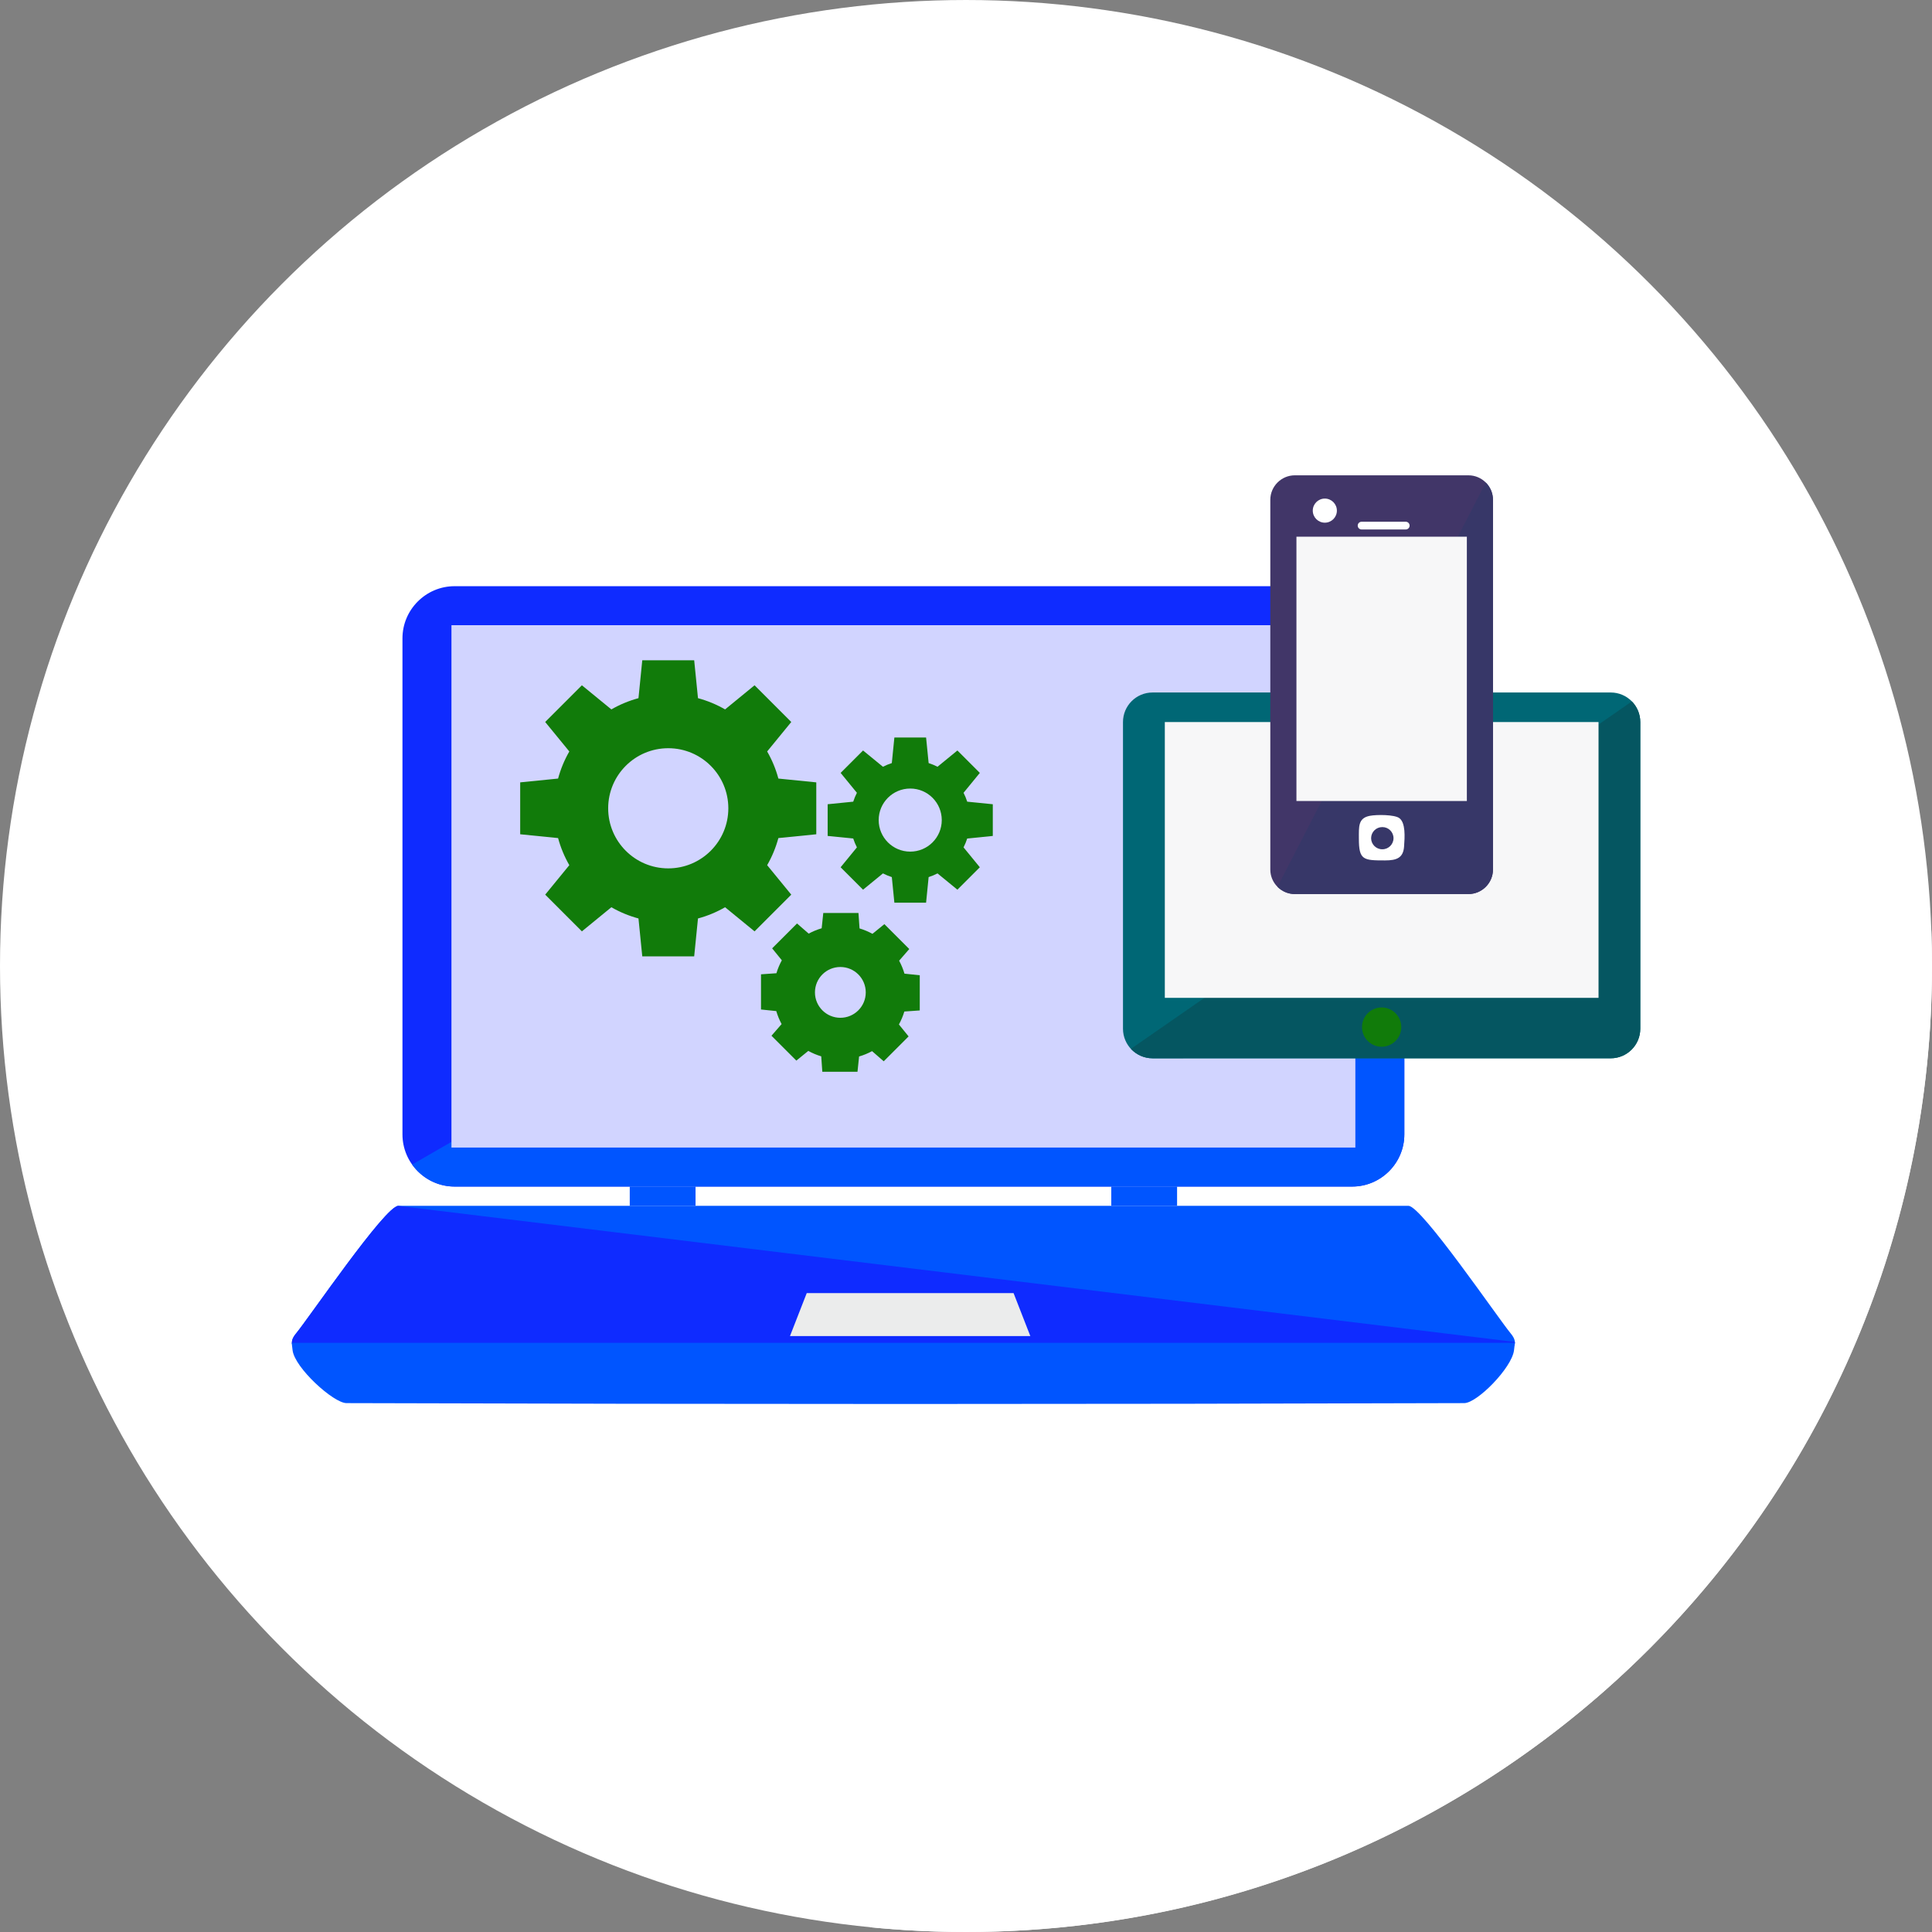 <!DOCTYPE svg PUBLIC "-//W3C//DTD SVG 1.1//EN" "http://www.w3.org/Graphics/SVG/1.1/DTD/svg11.dtd">
<!-- Uploaded to: SVG Repo, www.svgrepo.com, Transformed by: SVG Repo Mixer Tools -->
<svg version="1.1" id="Layer_1" xmlns="http://www.w3.org/2000/svg" xmlns:xlink="http://www.w3.org/1999/xlink" viewBox="0 0 512.002 512.002" xml:space="preserve" width="64px" height="64px" fill="#000000">
<rect x="0" y="0" width="512.002" height="512.002" fill="#808080" stroke="none"/>
<g id="SVGRepo_bgCarrier" stroke-width="0"/>
<g id="SVGRepo_tracerCarrier" stroke-linecap="round" stroke-linejoin="round"/>
<g id="SVGRepo_iconCarrier"> <circle style="fill:#ffffff;" cx="256" cy="256.001" r="256"/> <path style="fill:#ffffff;" d="M511.81,246.626L395.159,129.975l-58.511,25.373l-217.007,10.329l-10.426,142.934l11.926,10.952 l-29.322,52.275l138.918,138.921c8.311,0.813,16.738,1.241,25.265,1.241c141.384,0,256-114.616,256-256 c0-3.14-0.075-6.262-0.187-9.376L511.81,246.626z"/> <path style="fill:#0f2bff;" d="M120.467,155.348h237.885c7.596,0,13.81,6.215,13.81,13.81v131.476 c0,7.596-6.215,13.814-13.81,13.814H120.467c-7.596,0-13.81-6.215-13.81-13.814V169.158 C106.657,161.562,112.872,155.348,120.467,155.348z"/> <path style="fill:#0055ff;" d="M368.105,159.405c2.507,2.504,4.061,5.956,4.061,9.757v131.476c0,7.596-6.215,13.814-13.81,13.814 H120.47c-4.629,0-8.743-2.309-11.253-5.834l258.892-149.214L368.105,159.405L368.105,159.405z"/> <path style="fill:#d1d4ff;" d="M119.64,165.681h239.546V304.12H119.64V165.681L119.64,165.681z"/> <path style="fill:#0055ff;" d="M105.552,319.563h133.285h1.151h133.281c3.46,0,23.736,29.779,27.154,33.893 c2.143,2.583,0.827,4.489-2.593,4.478l-158.418-0.392l-158.421,0.392c-3.42,0.011-4.733-1.895-2.593-4.478 C81.813,349.345,102.089,319.563,105.552,319.563z"/> <path style="fill:#0f2bff;" d="M105.549,319.563c-3.46,0-23.736,29.779-27.15,33.893c-2.143,2.583-0.828,4.489,2.593,4.478 l158.418-0.392l158.418,0.392c2.359,0.007,3.715-0.9,3.632-2.305l-295.91-36.062L105.549,319.563L105.549,319.563z"/> <path style="fill:#0055ff;" d="M91.818,371.841c-3.427-0.007-13.738-9.362-14.282-14.009l-0.234-1.963 c106.844,0,217.316,0,324.161,0l-0.234,1.963c-0.543,4.632-9.761,14.002-13.188,14.009C289.07,372.15,190.789,372.15,91.818,371.841 z"/> <path style="fill:#EBECEC;" d="M213.795,342.685h14.106h26.603h14.102l4.442,11.386h-18.543h-26.603h-18.547L213.795,342.685z"/> <path style="fill:#0055ff;" d="M166.891,314.449h17.436v5.118h-17.436V314.449z M294.5,314.449h17.44v5.118H294.5V314.449 L294.5,314.449z"/> <path style="fill:#006775;" d="M305.437,183.519h121.428c4.326,0,7.833,3.507,7.833,7.833v81.277c0,4.326-3.507,7.833-7.833,7.833 H305.437c-4.326,0-7.833-3.507-7.833-7.833v-81.277C297.604,187.026,301.112,183.519,305.437,183.519z"/> <path style="fill:#055661;" d="M432.461,185.885c1.381,1.414,2.233,3.345,2.233,5.466v81.277c0,4.309-3.524,7.833-7.833,7.833 H305.437c-2.255,0-4.298-0.968-5.729-2.504L432.461,185.885z"/> <rect x="308.69" y="191.351" style="fill:#F7F7F8;" width="114.94" height="73.09"/> <circle style="fill:#117b0a;" cx="366.15" cy="272.191" r="5.204"/> <path style="fill:#413668;" d="M336.647,230.438c0,3.575,2.924,6.495,6.499,6.495h46.01c3.575,0,6.499-2.921,6.499-6.495 c0-32.652,0-65.319,0-97.979c0-3.571-2.924-6.495-6.499-6.495h-46.01c-3.575,0-6.499,2.924-6.499,6.495 C336.647,165.113,336.647,197.779,336.647,230.438z"/> <path style="fill:#373768;" d="M338.55,235.02c1.18,1.18,2.806,1.913,4.593,1.913h46.01c3.575,0,6.499-2.921,6.499-6.495 c0-32.652,0-65.319,0-97.979c0-1.787-0.73-3.413-1.91-4.586l-55.196,107.15L338.55,235.02z"/> <g> <path style="fill:#FFFFFF;" d="M360.118,222.263c0,5.686,1.184,5.758,6.948,5.758c3.043,0,4.812-0.661,5.028-3.665 c0.187-2.558,0.435-6.316-1.277-7.56c-1.284-0.928-5.949-0.946-7.783-0.597C359.88,216.797,360.118,219.084,360.118,222.263z"/> <path style="fill:#FFFFFF;" d="M351.095,132.129c1.762,0,3.194,1.432,3.194,3.194s-1.428,3.194-3.194,3.194 c-1.762,0-3.194-1.428-3.194-3.194C347.901,133.56,349.329,132.129,351.095,132.129z"/> <path style="fill:#FFFFFF;" d="M360.834,138.268h11.706c0.564,0,1.022,0.456,1.022,1.025l0,0c0,0.561-0.456,1.022-1.022,1.022 h-11.706c-0.564,0-1.022-0.46-1.022-1.022l0,0C359.812,138.729,360.27,138.268,360.834,138.268z"/> </g> <path style="fill:#373768;" d="M366.3,219.189h0.058c1.618,0,2.939,1.324,2.939,2.939l0,0c0,1.615-1.324,2.939-2.939,2.939H366.3 c-1.615,0-2.939-1.324-2.939-2.939l0,0C363.362,220.508,364.685,219.189,366.3,219.189z"/> <path style="fill:#F7F7F8;" d="M343.57,142.232h45.164v70.045H343.57V142.232z"/> <g> <path style="fill:#117b0a;" d="M216.324,221.092v-13.756l-10.045-1.007c-0.682-2.543-1.69-4.953-2.974-7.182l6.391-7.812 l-9.729-9.729l-7.812,6.395c-2.229-1.288-4.636-2.29-7.178-2.978h-0.004l-1.007-10.041H170.21l-1.007,10.041 c-2.543,0.686-4.953,1.694-7.182,2.978l-7.812-6.391l-9.729,9.725l6.395,7.812c-1.288,2.23-2.29,4.64-2.978,7.182l-10.041,1.007 v13.756l10.041,1.007c0.686,2.543,1.694,4.949,2.978,7.182l-6.391,7.812l9.725,9.729l7.812-6.391c2.23,1.284,4.64,2.29,7.182,2.974 l1.007,10.045h13.756l1.007-10.045c2.543-0.682,4.949-1.69,7.182-2.974l7.812,6.391l9.729-9.729l-6.391-7.812 c1.284-2.233,2.29-4.64,2.974-7.182L216.324,221.092z M177.094,230.129c-8.793,0-15.922-7.128-15.922-15.922 c0-8.793,7.131-15.922,15.922-15.922c8.793,0,15.922,7.131,15.922,15.922C193.016,223.001,185.887,230.129,177.094,230.129z"/> <path style="fill:#117b0a;" d="M263.103,221.533v-8.401l-6.779-0.679c-0.262-0.813-0.585-1.601-0.971-2.352l4.313-5.272 l-5.942-5.942l-5.272,4.313c-0.748-0.385-1.536-0.712-2.352-0.975l-0.676-6.776h-8.405l-0.676,6.776 c-0.814,0.262-1.601,0.589-2.352,0.975l-5.272-4.313l-5.942,5.942l4.313,5.272c-0.385,0.752-0.712,1.54-0.975,2.352l-6.776,0.679 v8.401l6.776,0.679c0.262,0.814,0.589,1.601,0.975,2.352l-4.316,5.272l5.945,5.942l5.272-4.313c0.752,0.385,1.54,0.712,2.352,0.975 l0.676,6.776h8.405l0.676-6.776c0.817-0.262,1.604-0.589,2.352-0.975l5.272,4.313l5.942-5.942l-4.313-5.272 c0.381-0.753,0.708-1.54,0.971-2.352L263.103,221.533z M241.222,225.691c-4.618,0-8.362-3.744-8.362-8.358 c0.001-4.618,3.744-8.362,8.362-8.362s8.358,3.744,8.358,8.362S245.836,225.691,241.222,225.691z"/> <path style="fill:#117b0a;" d="M243.747,267.78v-9.326l-4.053-0.424c-0.353-1.201-0.831-2.355-1.414-3.438l2.687-3.089 l-6.596-6.596l-3.161,2.568c-1.079-0.593-2.226-1.076-3.431-1.435v-0.001h0.007l-0.284-4.085h-9.326l-0.424,4.049 c-1.205,0.349-2.356,0.828-3.442,1.414l-3.089-2.687l-6.596,6.592l2.568,3.165c-0.593,1.079-1.076,2.226-1.435,3.431l-4.086,0.284 v9.326l4.049,0.421c0.349,1.205,0.828,2.359,1.414,3.442l-2.687,3.089l6.592,6.592l3.165-2.568c1.079,0.593,2.226,1.08,3.431,1.439 l0.284,4.086h9.326l0.421-4.049c1.205-0.349,2.356-0.827,3.442-1.414l3.089,2.687l6.592-6.592l-2.568-3.165 c0.593-1.079,1.08-2.226,1.439-3.431L243.747,267.78z M222.704,269.726c-3.718,0-6.732-3.014-6.732-6.729 c0-3.718,3.014-6.732,6.732-6.732s6.732,3.014,6.732,6.732C229.436,266.712,226.422,269.726,222.704,269.726z"/> </g> </g>
</svg>
